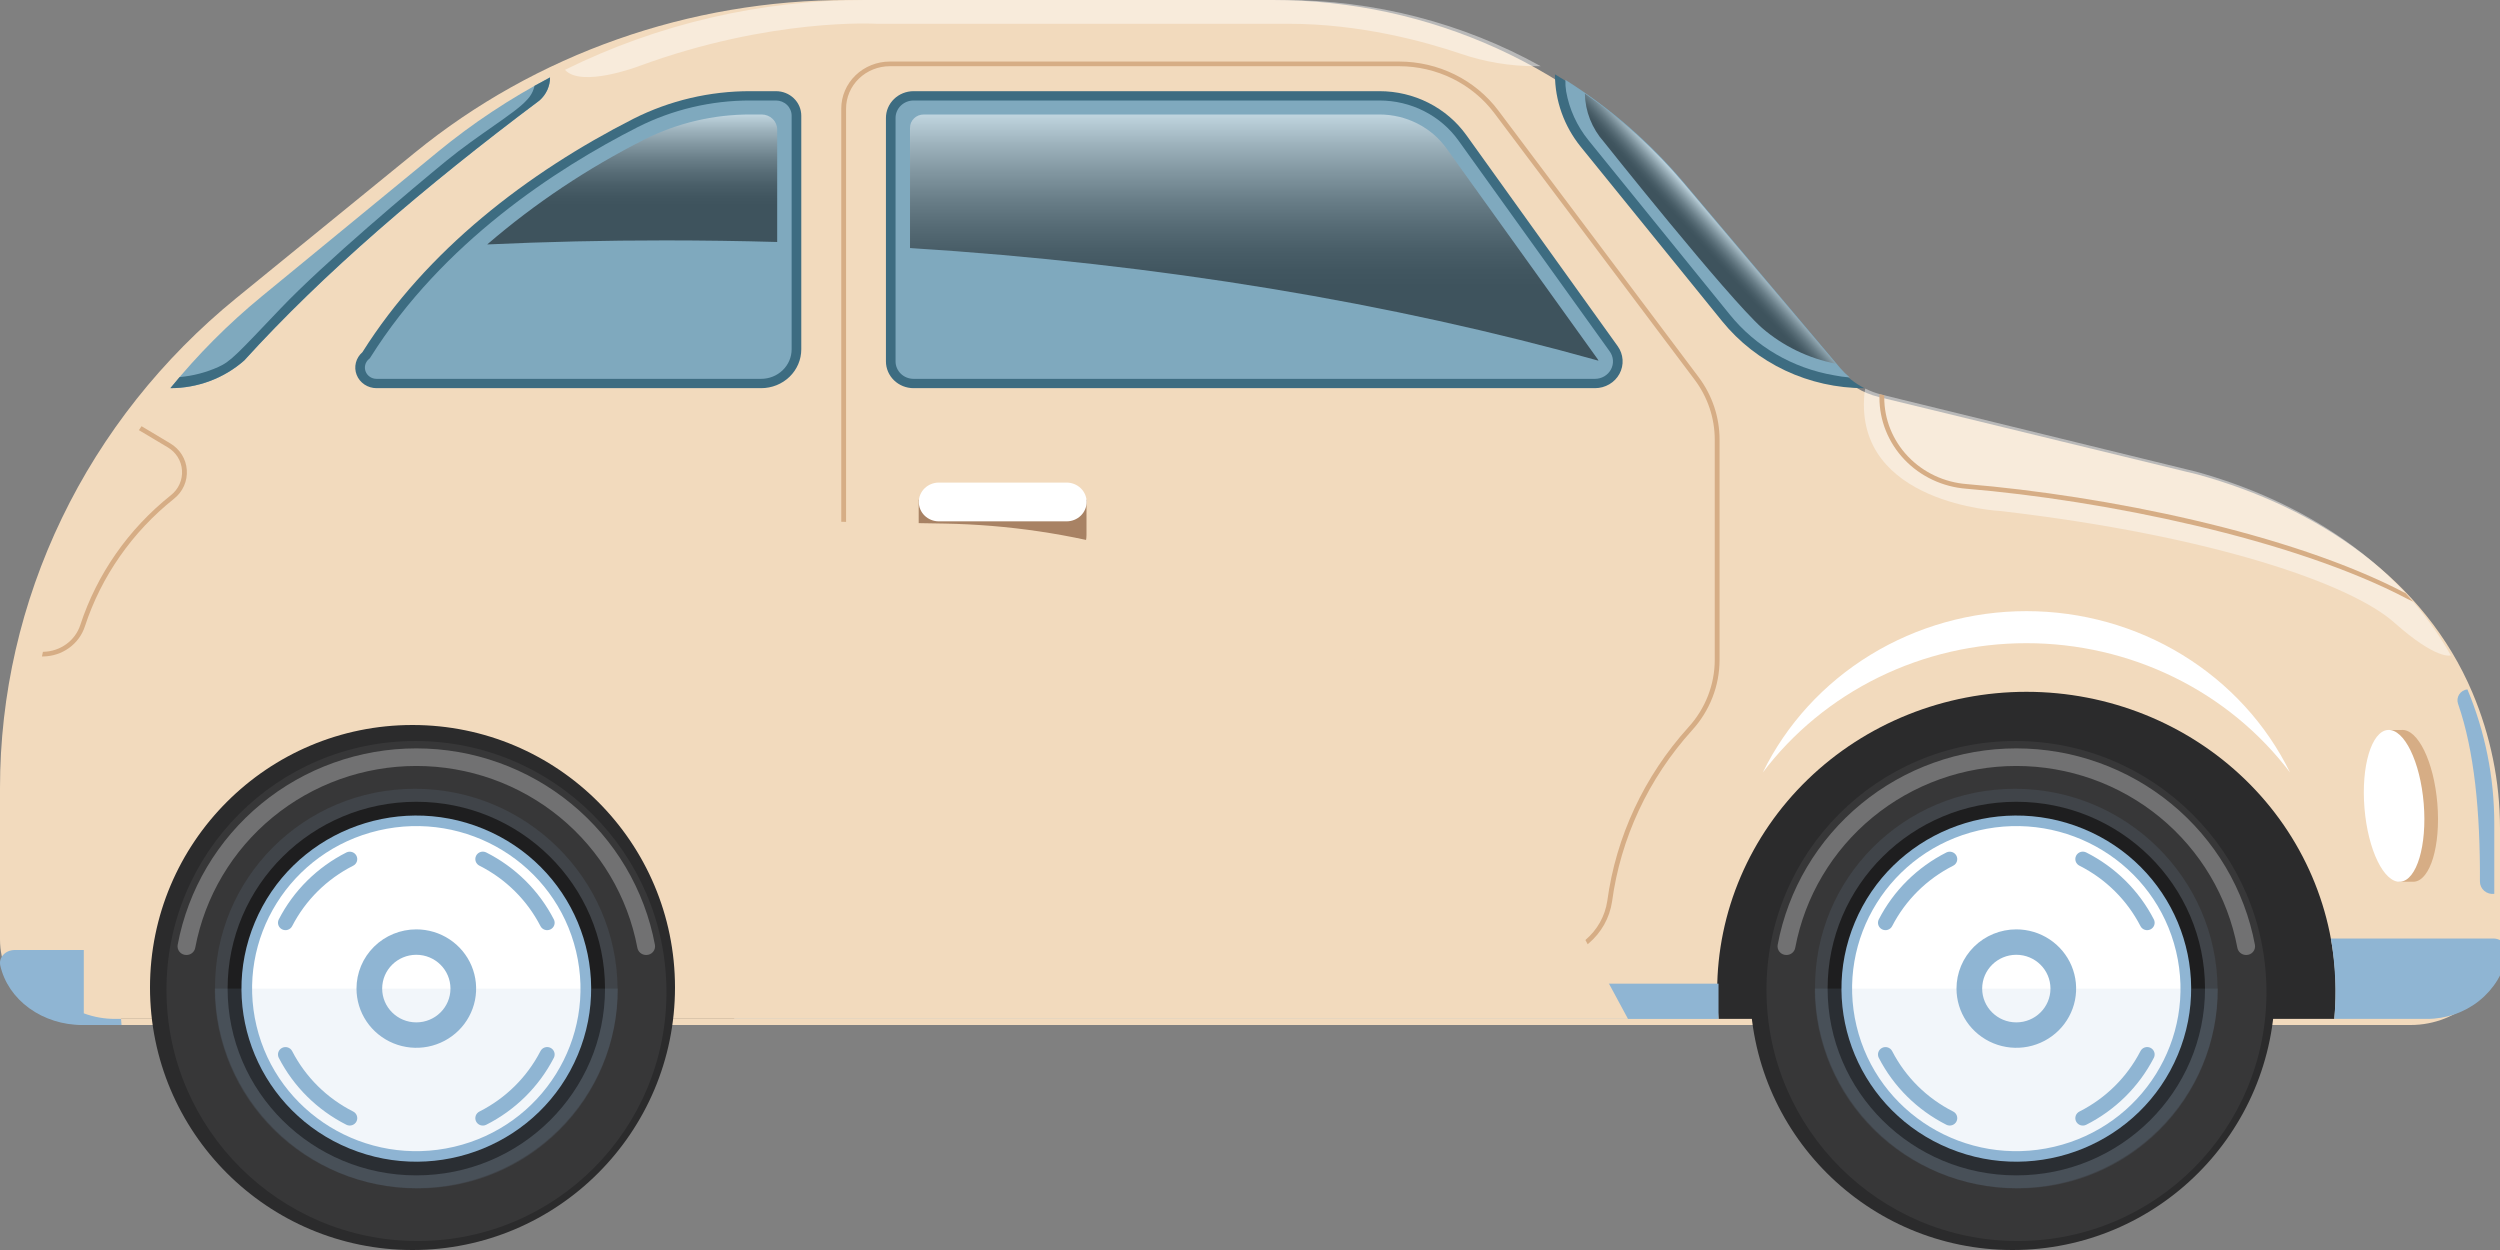 <svg width="1000" height="500" viewBox="0 0 1000 500" fill="none" xmlns="http://www.w3.org/2000/svg">
<rect x="0" y="0" width="1000" height="500" fill="#808080" stroke="none"/>
<g clip-path="url(#clip0_1276_5142)">
<path d="M8.07502e-09 375.699V315.195C0 277.91 8.451 241.072 24.767 207.238C41.082 173.404 64.871 143.385 94.482 119.266L166.016 60.998C214.363 21.617 275.702 -5.57174e-05 339.1 1.07786e-10H509.144C540.188 -2.3197e-05 570.843 6.63 598.89 19.411C626.936 32.191 651.67 50.802 671.302 73.894L734.728 148.501C739.057 153.593 744.977 157.213 751.612 158.826L879.108 189.809C927.468 203.139 969.915 232.044 988.938 276.982C996.244 294.239 1000 312.691 1000 331.32V375.7C1000 384.797 996.237 393.521 989.538 399.954C982.84 406.386 973.754 410 964.281 410H35.72C31.029 410 26.384 409.113 22.05 407.389C17.716 405.665 13.779 403.139 10.462 399.954C7.145 396.768 4.514 392.987 2.719 388.825C0.924 384.664 -9.97326e-05 380.204 8.07502e-09 375.699Z" fill="#F2DABD"/>
<path d="M686.865 396.455C686.865 364.7 699.898 334.246 723.097 311.792C746.296 289.338 777.76 276.724 810.568 276.724C843.376 276.724 874.84 289.338 898.039 311.792C921.237 334.246 934.271 364.7 934.271 396.455C934.271 400.2 934.069 403.899 933.721 407.556H687.415C687.067 403.899 686.865 400.2 686.865 396.455Z" fill="#2B2B2C"/>
<path d="M170.636 276.724C186.881 276.724 202.967 279.821 217.975 285.838C232.983 291.855 246.62 300.674 258.107 311.792C269.594 322.91 278.706 336.109 284.922 350.636C291.139 365.162 294.339 380.732 294.339 396.455C294.339 400.2 294.137 403.899 293.79 407.556H47.483C47.135 403.899 46.934 400.2 46.934 396.455C46.934 364.701 59.967 334.246 83.165 311.792C106.364 289.338 137.828 276.724 170.636 276.724Z" fill="#2B2B2C"/>
<path d="M810.564 257.277C790.021 257.264 769.765 261.942 751.441 270.93C733.117 279.919 717.242 292.965 705.107 309.009C714.574 289.693 729.508 273.374 748.175 261.947C766.842 250.52 788.477 244.454 810.564 244.454C832.651 244.454 854.286 250.52 872.953 261.947C891.62 273.374 906.554 289.693 916.02 309.009C903.885 292.965 888.011 279.919 869.687 270.93C851.363 261.942 831.107 257.264 810.564 257.277Z" fill="white"/>
<path d="M176.101 257.279C155.558 257.265 135.302 261.943 116.978 270.932C98.654 279.921 82.779 292.967 70.644 309.01C80.111 289.695 95.045 273.376 113.712 261.949C132.38 250.521 154.014 244.456 176.101 244.456C198.188 244.456 219.822 250.521 238.489 261.949C257.157 273.376 272.091 289.695 281.557 309.01C269.422 292.967 253.548 279.921 235.224 270.932C216.9 261.943 196.644 257.265 176.101 257.279Z" fill="white"/>
<path d="M621.982 29.731C641.573 41.42 659.005 56.199 673.558 73.456L736.107 147.618C738.761 150.766 742.041 153.368 745.751 155.27C734.79 155.27 723.971 152.858 714.114 148.217C704.258 143.577 695.62 136.828 688.853 128.481L632.351 58.781C625.633 50.494 621.982 40.265 621.982 29.731Z" fill="#3D6C81"/>
<path d="M635.372 56.083C630.774 50.392 627.711 43.682 626.459 36.56C626.207 35.038 626.11 33.497 626.169 31.957C644.063 43.203 660.046 57.069 673.547 73.059L736.096 147.222C737.257 148.583 738.537 149.843 739.923 150.988C737.786 150.825 735.661 150.53 733.563 150.106C717.042 147.255 702.195 138.592 691.875 125.784L635.372 56.083Z" fill="#7FA9BE"/>
<path d="M647.077 138.465L586.541 54.058C582.648 48.63 577.455 44.195 571.406 41.132C565.357 38.069 558.632 36.47 551.805 36.47H365.428C362.497 36.47 359.685 37.597 357.612 39.603C355.539 41.61 354.375 44.331 354.375 47.168V144.566C354.375 147.404 355.539 150.125 357.612 152.131C359.685 154.138 362.497 155.265 365.428 155.265H637.996C640.015 155.265 641.994 154.73 643.721 153.718C645.448 152.706 646.855 151.257 647.791 149.526C648.726 147.795 649.155 145.849 649.029 143.899C648.903 141.949 648.227 140.07 647.077 138.465Z" fill="#3D6C81"/>
<path d="M637.992 151.537C639.306 151.537 640.596 151.188 641.721 150.529C642.846 149.87 643.762 148.925 644.372 147.798C644.981 146.67 645.26 145.402 645.178 144.132C645.096 142.862 644.656 141.638 643.906 140.593L583.37 56.187C579.831 51.254 575.112 47.224 569.615 44.44C564.117 41.657 558.005 40.202 551.801 40.201H365.423C363.515 40.204 361.685 40.938 360.335 42.245C358.985 43.551 358.225 45.322 358.223 47.17V144.567C358.225 146.415 358.984 148.186 360.334 149.493C361.684 150.8 363.514 151.535 365.423 151.537H637.992Z" fill="#7FA9BE"/>
<path d="M320.512 139.743V46.261C320.512 43.664 319.446 41.174 317.549 39.338C315.652 37.502 313.079 36.47 310.396 36.47H300.213C283.9 36.424 267.819 40.215 253.355 47.517C211.043 69.038 170.55 100.204 144.96 140.884C143.672 141.994 142.763 143.456 142.353 145.077C141.943 146.698 142.052 148.402 142.666 149.961C143.279 151.521 144.368 152.864 145.788 153.811C147.207 154.758 148.891 155.265 150.615 155.265H304.475C308.728 155.265 312.807 153.63 315.815 150.719C318.822 147.808 320.512 143.86 320.512 139.743Z" fill="#3D6C81"/>
<path d="M304.469 151.536C307.7 151.532 310.796 150.289 313.081 148.078C315.365 145.867 316.65 142.87 316.653 139.743V46.261C316.651 44.654 315.991 43.113 314.817 41.977C313.643 40.841 312.051 40.202 310.391 40.2H300.209C284.521 40.167 269.059 43.81 255.142 50.818C222.259 67.545 177.02 97.083 148.246 142.824L147.946 143.3L147.516 143.67C146.811 144.277 146.314 145.077 146.09 145.964C145.866 146.851 145.926 147.782 146.262 148.635C146.597 149.488 147.193 150.223 147.969 150.741C148.746 151.259 149.666 151.536 150.61 151.536L304.469 151.536Z" fill="#7FA9BE"/>
<path d="M104.701 118.551L175.247 60.629C189.077 49.279 204.079 39.34 220.016 30.968C220.016 32.7 219.641 34.414 218.918 35.999C218.194 37.583 217.136 39.004 215.812 40.17C169.625 74.793 129.195 109.464 97.671 144.208C89.594 151.322 79.065 155.264 68.144 155.264C79.034 141.876 91.28 129.578 104.701 118.551Z" fill="#7FA9BE"/>
<path d="M336.506 365.375V43.422C336.512 38.437 338.561 33.658 342.202 30.133C345.844 26.608 350.782 24.626 355.932 24.62H559.702C567.414 24.632 575.014 26.403 581.887 29.791C588.759 33.178 594.71 38.086 599.256 44.115L679.356 150.712C684.878 158.03 687.846 166.861 687.827 175.923V263.848C687.85 274.278 683.919 284.354 676.78 292.166C659.37 311.432 648.249 335.26 644.823 360.64C643.862 367.145 640.52 373.099 635.405 377.419C630.29 381.739 623.742 384.137 616.954 384.178H355.932C350.782 384.172 345.844 382.189 342.202 378.664C338.561 375.139 336.512 370.36 336.506 365.375ZM597.698 45.212C593.331 39.419 587.615 34.705 581.013 31.451C574.411 28.198 567.11 26.496 559.702 26.485H355.932C351.292 26.49 346.844 28.276 343.563 31.451C340.283 34.627 338.437 38.932 338.432 43.422V365.375C338.437 369.866 340.283 374.171 343.563 377.346C346.844 380.522 351.292 382.308 355.932 382.313H616.953C623.278 382.274 629.377 380.039 634.142 376.013C638.906 371.988 642.02 366.44 642.914 360.38C646.393 334.636 657.676 310.468 675.337 290.928C682.163 283.457 685.921 273.821 685.899 263.848V175.923C685.917 167.255 683.079 158.808 677.797 151.808L597.697 45.212L597.698 45.212Z" fill="#D6AD85"/>
<path d="M423.519 224.838H378.553C375.615 224.838 372.797 223.708 370.72 221.697C368.642 219.686 367.475 216.959 367.475 214.115V199.9H434.597V214.115C434.597 216.959 433.43 219.686 431.353 221.697C429.275 223.708 426.457 224.838 423.519 224.838Z" fill="#A88264"/>
<path d="M375.49 208.539H426.644C428.769 208.539 430.807 207.722 432.309 206.268C433.811 204.814 434.655 202.842 434.655 200.786C434.655 198.729 433.811 196.757 432.309 195.303C430.807 193.849 428.769 193.032 426.644 193.032H375.49C373.372 193.042 371.345 193.863 369.851 195.316C368.357 196.769 367.518 198.736 367.518 200.786C367.518 202.835 368.357 204.802 369.851 206.255C371.345 207.708 373.372 208.529 375.49 208.539Z" fill="white"/>
<path d="M16.78 262.589C16.849 262.589 17.14 262.589 17.21 262.588C20.962 262.548 24.603 261.359 27.613 259.192C30.623 257.026 32.848 253.993 33.967 250.527C40.502 230.568 52.86 212.863 69.552 199.545C71.311 198.162 72.7 196.387 73.599 194.373C74.499 192.358 74.882 190.164 74.717 187.975C74.577 185.814 73.899 183.717 72.742 181.863C71.585 180.01 69.983 178.454 68.072 177.328L56.617 170.486L55.554 172.06L67.06 178.914C68.709 179.886 70.092 181.228 71.09 182.828C72.089 184.427 72.674 186.237 72.796 188.102C72.938 189.994 72.605 191.892 71.827 193.634C71.049 195.375 69.849 196.91 68.327 198.106C51.348 211.652 38.778 229.66 32.131 249.962C31.14 253.032 29.176 255.723 26.518 257.654C23.86 259.584 20.642 260.657 17.319 260.721C17.213 260.723 17.277 260.723 17.171 260.723L16.78 262.589Z" fill="#D6AD85"/>
<path d="M953.905 298.886L955.136 291.987H960.597C967.14 291.482 973.564 304.664 974.944 321.429C976.323 338.194 972.137 352.194 965.594 352.698H959.455L958.558 348.03C954.951 342.82 952.11 333.746 951.247 323.256C950.441 313.462 951.552 304.654 953.905 298.886Z" fill="#D6AD85"/>
<path d="M945.79 323.254C947.17 340.019 953.594 353.2 960.137 352.696C966.68 352.192 970.867 338.192 969.487 321.427C968.107 304.662 961.684 291.479 955.14 291.984C948.597 292.489 944.41 306.489 945.79 323.254Z" fill="white"/>
<path d="M991.97 352.638C992.118 324.607 989.705 300.192 983.222 281.522C983.004 280.904 982.931 280.246 983.008 279.597C983.086 278.948 983.313 278.324 983.67 277.77C984.028 277.216 984.509 276.746 985.078 276.394C985.647 276.043 986.289 275.818 986.959 275.737C994.059 292.778 997.709 310.979 997.713 329.353V357.542C996.994 357.63 996.263 357.569 995.57 357.363C994.878 357.157 994.238 356.811 993.695 356.347C993.152 355.883 992.717 355.312 992.42 354.672C992.122 354.033 991.969 353.339 991.97 352.638Z" fill="#8FB5D3"/>
<path d="M932.363 375.4H997.298C998.147 375.4 998.985 375.583 999.753 375.934C1000.52 376.285 1001.2 376.796 1001.74 377.431C1002.28 378.066 1002.66 378.808 1002.87 379.605C1003.08 380.402 1003.1 381.234 1002.93 382.04C1001.46 389.231 997.462 395.706 991.611 400.36C985.759 405.014 978.42 407.558 970.846 407.558H933.722C934.634 396.825 934.178 386.025 932.363 375.4Z" fill="#8FB5D3"/>
<path d="M50 380H5.873C5.005 380 4.148 380.17 3.364 380.497C2.579 380.825 1.886 381.302 1.335 381.894C0.784 382.487 0.389 383.179 0.177 383.923C-0.035 384.666 -0.057 385.442 0.112 386.194C1.613 392.903 5.704 398.944 11.686 403.285C17.667 407.627 25.169 410 32.911 410H48.611C47.679 399.988 48.145 389.912 50 380Z" fill="#8FB5D3"/>
<path opacity="0.45" d="M800.032 204.395C800.032 204.395 741.727 201.594 745.756 157.623C745.827 156.885 745.939 156.151 746.092 155.425C748.212 156.486 750.451 157.31 752.764 157.881L878.5 188.68C921.318 200.576 959.424 224.962 980.344 262.147C980.302 262.163 974.826 264.248 957.642 248.976C940.392 233.646 885.231 214.26 800.032 204.395Z" fill="white"/>
<path d="M962.972 239.571L965.241 240.672L962.284 237.319C916.303 213.116 841.78 198.247 786.727 193.638C777.717 192.95 769.309 188.993 763.185 182.559C757.061 176.126 753.674 167.691 753.702 158.944V158.11L751.775 157.628V158.945C751.745 168.16 755.312 177.045 761.762 183.823C768.213 190.601 777.07 194.77 786.562 195.496C841.415 200.087 917.236 215.496 962.972 239.571Z" fill="#D6AD85"/>
<path opacity="0.45" d="M614.147 26.481C604.004 26.465 593.938 24.79 584.372 21.525C569.617 16.517 543.9 9.514 515.479 9.514H350.542C350.542 9.514 308.489 6.974 255.512 26.481C255.512 26.481 232.507 35.233 225.986 27.931C263.128 9.576 304.235 0.004 345.938 0H513.634C549.662 0.002 585.063 9.131 616.315 26.482L614.147 26.481Z" fill="white"/>
<path style="mix-blend-mode:screen" opacity="0.51" d="M673.532 73.39L734.343 145.492C723.368 143.342 713.18 138.408 704.822 131.197C690.771 118.609 641.557 56.76 641.557 56.76C636.78 51.368 634.09 44.537 633.945 37.435C648.72 47.68 662.031 59.769 673.532 73.39Z" fill="url(#paint0_linear_1276_5142)"/>
<path style="mix-blend-mode:screen" opacity="0.51" d="M364.001 99.216V51.103C364.002 49.697 364.578 48.349 365.605 47.355C366.632 46.36 368.025 45.802 369.478 45.802H551.799C557.071 45.802 562.263 47.037 566.934 49.402C571.605 51.767 575.614 55.192 578.62 59.383L639.157 143.789C639.268 143.936 639.349 144.102 639.394 144.279C556.846 121.159 463.629 105.477 364.001 99.216Z" fill="url(#paint1_linear_1276_5142)"/>
<path style="mix-blend-mode:screen" opacity="0.51" d="M266.143 96.16C242.097 96.16 218.344 96.699 194.883 97.776C213.997 81.319 235.141 67.212 257.832 55.777C270.919 49.19 285.458 45.767 300.209 45.801H304.669C306.314 45.801 307.892 46.434 309.056 47.56C310.22 48.686 310.873 50.214 310.873 51.806V96.796C296.078 96.377 281.168 96.165 266.143 96.16Z" fill="url(#paint2_linear_1276_5142)"/>
<path d="M294.3 393.457H687.409V407.561H293.789L294.3 393.457Z" fill="#8FB5D3"/>
<path d="M87.33 146.792C92.315 144.568 94.923 141.586 112.268 123.36C129.614 105.135 165.562 74.947 178.473 64.371C191.383 53.797 205.999 45.278 210.549 40.198C212.195 38.588 213.327 36.554 213.81 34.339C215.865 33.189 217.934 32.066 220.016 30.968C220.016 32.701 219.642 34.414 218.918 35.999C218.194 37.583 217.136 39.004 215.812 40.17C169.625 74.793 129.195 109.464 97.672 144.208C89.594 151.322 79.065 155.264 68.144 155.264C69.358 153.773 70.592 152.296 71.845 150.832C77.208 150.353 82.445 148.987 87.33 146.792Z" fill="#3D6C81"/>
<g style="mix-blend-mode:multiply">
<path d="M623.613 356.473L651.198 407.56H45.941C41.694 407.553 37.484 406.8 33.516 405.337V319.571C33.516 304.418 36.635 289.416 42.691 275.443C48.748 261.469 57.62 248.803 68.79 238.185C79.96 227.567 93.204 219.209 107.748 213.6C122.292 207.991 137.845 205.243 153.498 205.517L377.837 209.434C428.671 210.322 478.32 224.444 521.567 250.317C564.815 276.191 600.064 312.86 623.613 356.473Z" fill="#F2DABD"/>
</g>
<path d="M165 500C222.99 500 270 452.99 270 395C270 337.01 222.99 290 165 290C107.01 290 60 337.01 60 395C60 452.99 107.01 500 165 500Z" fill="#2B2B2C"/>
<path d="M167.041 496.404C222.27 496.404 266.838 451.633 266.587 396.405C266.336 341.177 221.361 296.406 166.133 296.406C110.904 296.406 66.336 341.177 66.587 396.405C66.838 451.633 111.813 496.404 167.041 496.404Z" fill="#373738"/>
<path opacity="0.29" d="M74.666 381.991C75.49 381.979 76.285 381.683 76.912 381.152C77.539 380.621 77.959 379.89 78.099 379.085C81.952 358.659 92.901 340.209 109.049 326.933C125.197 313.656 145.528 306.388 166.52 306.388C187.512 306.388 207.842 313.656 223.991 326.933C240.139 340.209 251.088 358.659 254.941 379.085C255.081 379.89 255.5 380.621 256.127 381.151C256.754 381.682 257.549 381.979 258.374 381.991H258.544C259.055 381.99 259.559 381.878 260.021 381.663C260.484 381.448 260.893 381.135 261.22 380.746C261.547 380.358 261.784 379.902 261.913 379.413C262.043 378.924 262.062 378.412 261.97 377.915C257.832 355.848 246.021 335.91 228.587 321.561C211.153 307.211 189.195 299.355 166.522 299.355C143.848 299.355 121.89 307.211 104.455 321.561C87.021 335.91 75.211 355.848 71.073 377.915C70.981 378.412 71 378.924 71.129 379.413C71.258 379.903 71.494 380.358 71.821 380.747C72.148 381.136 72.557 381.449 73.02 381.664C73.483 381.879 73.987 381.991 74.498 381.991H74.666Z" fill="white"/>
<path opacity="0.11" d="M167.097 475.38C211.563 475.38 247.352 439.593 247.035 395.447C246.718 351.301 210.415 315.513 165.949 315.513C121.484 315.513 85.694 351.301 86.011 395.447C86.329 439.593 122.632 475.38 167.097 475.38Z" fill="#8FB5D3"/>
<path d="M166.525 470.148C208.212 470.148 242.005 436.696 242.005 395.431C242.005 354.165 208.212 320.713 166.525 320.713C124.839 320.713 91.045 354.165 91.045 395.431C91.045 436.696 124.839 470.148 166.525 470.148Z" fill="#1E1E1F"/>
<path d="M231.126 421.939C245.904 386.621 228.962 346.132 193.284 331.503C157.606 316.874 116.703 333.645 101.924 368.963C87.146 404.28 104.089 444.769 139.767 459.398C175.445 474.027 216.348 457.256 231.126 421.939Z" fill="#8FB5D3"/>
<path d="M181.607 458.717C216.905 450.468 238.764 415.457 230.431 380.516C222.098 345.574 186.729 323.936 151.432 332.184C116.134 340.433 94.275 375.445 102.607 410.386C110.94 445.327 146.309 466.965 181.607 458.717Z" fill="white"/>
<path d="M142.598 395.435C142.598 400.12 144.001 404.699 146.63 408.595C149.259 412.49 152.996 415.526 157.369 417.319C161.741 419.111 166.552 419.58 171.194 418.667C175.836 417.753 180.1 415.497 183.446 412.184C186.793 408.871 189.072 404.651 189.995 400.056C190.919 395.461 190.445 390.699 188.634 386.371C186.823 382.042 183.756 378.343 179.821 375.74C175.886 373.137 171.259 371.748 166.526 371.748C160.18 371.748 154.093 374.244 149.606 378.686C145.118 383.128 142.598 389.153 142.598 395.435Z" fill="#8FB5D3"/>
<path d="M166.528 408.952C174.071 408.952 180.186 402.899 180.186 395.433C180.186 387.967 174.071 381.914 166.528 381.914C158.986 381.914 152.871 387.967 152.871 395.433C152.871 402.899 158.986 408.952 166.528 408.952Z" fill="white"/>
<path opacity="0.11" d="M166.52 475.256C155.932 475.256 145.446 473.192 135.664 469.181C125.881 465.17 116.992 459.29 109.505 451.879C102.017 444.467 96.079 435.668 92.026 425.984C87.975 416.3 85.888 405.921 85.889 395.439H247.15C247.15 405.921 245.065 416.3 241.013 425.984C236.961 435.668 231.022 444.466 223.535 451.878C216.048 459.29 207.159 465.169 197.376 469.18C187.593 473.191 177.109 475.256 166.52 475.256Z" fill="#8FB5D3"/>
<path d="M141.235 346.305C130.757 351.606 122.235 360.042 116.88 370.414C116.705 370.763 116.462 371.075 116.166 371.332C115.869 371.588 115.524 371.785 115.151 371.91C114.778 372.034 114.384 372.085 113.991 372.059C113.597 372.032 113.213 371.93 112.86 371.757C112.507 371.584 112.192 371.344 111.932 371.05C111.673 370.756 111.475 370.415 111.349 370.045C111.223 369.676 111.172 369.285 111.198 368.896C111.225 368.507 111.329 368.127 111.504 367.778C117.443 356.242 126.919 346.862 138.572 340.982C139.285 340.633 140.109 340.578 140.863 340.83C141.236 340.955 141.581 341.151 141.877 341.407C142.174 341.664 142.417 341.976 142.592 342.325C142.766 342.675 142.87 343.055 142.897 343.444C142.923 343.833 142.872 344.224 142.746 344.593C142.62 344.963 142.422 345.304 142.163 345.598C141.903 345.891 141.588 346.132 141.235 346.305Z" fill="#8FB5D3"/>
<path d="M216.165 370.402C210.81 360.03 202.288 351.593 191.81 346.293C191.455 346.121 191.137 345.881 190.876 345.588C190.615 345.294 190.415 344.952 190.287 344.582C190.16 344.211 190.107 343.819 190.133 343.429C190.159 343.038 190.263 342.657 190.439 342.306C190.614 341.955 190.858 341.642 191.156 341.385C191.454 341.128 191.8 340.932 192.175 340.808C192.55 340.684 192.947 340.634 193.341 340.662C193.735 340.69 194.12 340.795 194.473 340.97C206.126 346.85 215.602 356.23 221.541 367.766C221.719 368.115 221.825 368.496 221.853 368.887C221.881 369.277 221.831 369.669 221.706 370.04C221.581 370.411 221.382 370.754 221.123 371.049C220.863 371.344 220.547 371.586 220.193 371.759C219.839 371.933 219.453 372.036 219.058 372.061C218.664 372.087 218.268 372.036 217.893 371.909C217.519 371.783 217.174 371.585 216.877 371.326C216.581 371.068 216.339 370.753 216.165 370.402Z" fill="#8FB5D3"/>
<path d="M116.88 420.48C122.235 430.852 130.757 439.288 141.235 444.589C141.588 444.762 141.903 445.002 142.163 445.296C142.422 445.589 142.62 445.931 142.746 446.3C142.872 446.67 142.923 447.06 142.897 447.449C142.87 447.838 142.766 448.219 142.592 448.568C142.417 448.917 142.174 449.229 141.877 449.486C141.581 449.743 141.236 449.939 140.863 450.064C140.109 450.316 139.285 450.261 138.572 449.911C126.919 444.031 117.443 434.652 111.504 423.116C111.329 422.766 111.225 422.386 111.198 421.997C111.172 421.608 111.223 421.218 111.349 420.848C111.475 420.479 111.673 420.137 111.932 419.844C112.192 419.55 112.507 419.31 112.86 419.137C113.213 418.964 113.597 418.861 113.991 418.835C114.384 418.809 114.778 418.859 115.151 418.984C115.524 419.109 115.869 419.305 116.166 419.562C116.462 419.818 116.705 420.13 116.88 420.48Z" fill="#8FB5D3"/>
<path d="M191.81 444.594C202.288 439.293 210.81 430.856 216.165 420.484C216.339 420.133 216.581 419.819 216.877 419.56C217.174 419.301 217.519 419.103 217.893 418.977C218.268 418.851 218.664 418.799 219.058 418.825C219.453 418.851 219.839 418.953 220.193 419.127C220.547 419.301 220.863 419.542 221.123 419.837C221.382 420.132 221.581 420.475 221.706 420.846C221.831 421.217 221.881 421.609 221.853 422C221.825 422.39 221.719 422.771 221.541 423.121C215.602 434.657 206.126 444.036 194.473 449.916C194.12 450.092 193.735 450.197 193.341 450.224C192.947 450.252 192.55 450.203 192.175 450.079C191.8 449.954 191.454 449.758 191.156 449.501C190.858 449.244 190.614 448.931 190.439 448.58C190.263 448.23 190.159 447.848 190.133 447.458C190.107 447.067 190.16 446.675 190.287 446.305C190.415 445.934 190.615 445.592 190.876 445.299C191.137 445.005 191.455 444.766 191.81 444.594Z" fill="#8FB5D3"/>
<path d="M805 500C862.99 500 910 452.99 910 395C910 337.01 862.99 290 805 290C747.01 290 700 337.01 700 395C700 452.99 747.01 500 805 500Z" fill="#2B2B2C"/>
<path d="M807.041 496.404C862.27 496.404 906.838 451.633 906.587 396.405C906.336 341.177 861.361 296.406 806.133 296.406C750.904 296.406 706.336 341.177 706.587 396.405C706.838 451.633 751.813 496.404 807.041 496.404Z" fill="#373738"/>
<path opacity="0.29" d="M714.666 381.991C715.491 381.979 716.285 381.683 716.912 381.152C717.539 380.621 717.959 379.89 718.099 379.085C721.952 358.659 732.901 340.209 749.049 326.933C765.197 313.656 785.528 306.388 806.52 306.388C827.512 306.388 847.842 313.656 863.991 326.933C880.139 340.209 891.088 358.659 894.941 379.085C895.081 379.89 895.5 380.621 896.127 381.151C896.754 381.682 897.549 381.979 898.374 381.991H898.544C899.055 381.99 899.559 381.878 900.021 381.663C900.484 381.448 900.893 381.135 901.22 380.746C901.547 380.358 901.784 379.902 901.913 379.413C902.043 378.924 902.062 378.412 901.97 377.915C897.832 355.848 886.021 335.91 868.587 321.561C851.153 307.211 829.195 299.355 806.522 299.355C783.848 299.355 761.89 307.211 744.455 321.561C727.021 335.91 715.211 355.848 711.073 377.915C710.981 378.412 711 378.924 711.129 379.413C711.258 379.903 711.494 380.358 711.821 380.747C712.148 381.136 712.557 381.449 713.02 381.664C713.483 381.879 713.987 381.991 714.498 381.991H714.666Z" fill="white"/>
<path opacity="0.11" d="M807.097 475.38C851.563 475.38 887.352 439.593 887.035 395.447C886.718 351.301 850.415 315.513 805.949 315.513C761.484 315.513 725.694 351.301 726.011 395.447C726.328 439.593 762.632 475.38 807.097 475.38Z" fill="#8FB5D3"/>
<path d="M806.525 470.148C848.212 470.148 882.005 436.696 882.005 395.431C882.005 354.165 848.212 320.713 806.525 320.713C764.839 320.713 731.045 354.165 731.045 395.431C731.045 436.696 764.839 470.148 806.525 470.148Z" fill="#1E1E1F"/>
<path d="M871.126 421.939C885.904 386.621 868.962 346.132 833.284 331.503C797.606 316.874 756.703 333.645 741.924 368.963C727.146 404.28 744.089 444.769 779.767 459.398C815.445 474.027 856.348 457.256 871.126 421.939Z" fill="#8FB5D3"/>
<path d="M821.607 458.717C856.905 450.468 878.764 415.457 870.431 380.516C862.098 345.574 826.729 323.936 791.432 332.184C756.134 340.433 734.275 375.445 742.607 410.386C750.94 445.327 786.309 466.965 821.607 458.717Z" fill="white"/>
<path d="M782.598 395.435C782.598 400.12 784.001 404.699 786.63 408.595C789.259 412.49 792.996 415.526 797.369 417.319C801.741 419.111 806.552 419.58 811.194 418.667C815.836 417.753 820.1 415.497 823.446 412.184C826.793 408.871 829.072 404.651 829.995 400.056C830.919 395.461 830.445 390.699 828.634 386.371C826.823 382.042 823.756 378.343 819.821 375.74C815.886 373.137 811.259 371.748 806.526 371.748C800.18 371.748 794.093 374.244 789.606 378.686C785.118 383.128 782.598 389.153 782.598 395.435Z" fill="#8FB5D3"/>
<path d="M806.528 408.952C814.071 408.952 820.186 402.899 820.186 395.433C820.186 387.967 814.071 381.914 806.528 381.914C798.986 381.914 792.871 387.967 792.871 395.433C792.871 402.899 798.986 408.952 806.528 408.952Z" fill="white"/>
<path opacity="0.11" d="M806.52 475.256C795.932 475.256 785.446 473.192 775.664 469.181C765.881 465.17 756.992 459.29 749.505 451.879C742.017 444.467 736.079 435.668 732.027 425.984C727.974 416.3 725.889 405.921 725.889 395.439H887.15C887.15 405.921 885.065 416.3 881.013 425.984C876.961 435.668 871.022 444.466 863.535 451.878C856.048 459.29 847.159 465.169 837.376 469.18C827.593 473.191 817.109 475.256 806.52 475.256Z" fill="#8FB5D3"/>
<path d="M781.235 346.305C770.757 351.606 762.235 360.042 756.88 370.414C756.705 370.763 756.462 371.075 756.166 371.332C755.869 371.588 755.524 371.785 755.151 371.91C754.778 372.034 754.384 372.085 753.991 372.059C753.597 372.032 753.213 371.93 752.86 371.757C752.507 371.584 752.192 371.344 751.932 371.05C751.673 370.756 751.475 370.415 751.349 370.045C751.223 369.676 751.172 369.285 751.198 368.896C751.225 368.507 751.329 368.127 751.504 367.778C757.443 356.242 766.919 346.862 778.572 340.982C779.285 340.633 780.109 340.578 780.863 340.83C781.236 340.955 781.581 341.151 781.877 341.407C782.174 341.664 782.417 341.976 782.592 342.325C782.766 342.675 782.87 343.055 782.897 343.444C782.923 343.833 782.872 344.224 782.746 344.593C782.62 344.963 782.422 345.304 782.163 345.598C781.903 345.891 781.588 346.132 781.235 346.305Z" fill="#8FB5D3"/>
<path d="M856.165 370.402C850.81 360.03 842.288 351.593 831.81 346.293C831.455 346.121 831.137 345.881 830.876 345.588C830.615 345.294 830.415 344.952 830.287 344.582C830.16 344.211 830.107 343.819 830.133 343.429C830.159 343.038 830.263 342.657 830.439 342.306C830.614 341.955 830.858 341.642 831.156 341.385C831.454 341.128 831.8 340.932 832.175 340.808C832.55 340.684 832.947 340.634 833.341 340.662C833.735 340.69 834.12 340.795 834.473 340.97C846.126 346.85 855.602 356.23 861.541 367.766C861.719 368.115 861.825 368.496 861.853 368.887C861.881 369.277 861.831 369.669 861.706 370.04C861.581 370.411 861.382 370.754 861.123 371.049C860.863 371.344 860.547 371.586 860.193 371.759C859.839 371.933 859.453 372.036 859.058 372.061C858.664 372.087 858.268 372.036 857.893 371.909C857.519 371.783 857.174 371.585 856.877 371.326C856.581 371.068 856.339 370.753 856.165 370.402Z" fill="#8FB5D3"/>
<path d="M756.88 420.48C762.235 430.852 770.757 439.288 781.235 444.589C781.588 444.762 781.903 445.002 782.163 445.296C782.422 445.589 782.62 445.931 782.746 446.3C782.872 446.67 782.923 447.06 782.897 447.449C782.87 447.838 782.766 448.219 782.592 448.568C782.417 448.917 782.174 449.229 781.877 449.486C781.581 449.743 781.236 449.939 780.863 450.064C780.109 450.316 779.285 450.261 778.572 449.911C766.919 444.031 757.443 434.652 751.504 423.116C751.329 422.766 751.225 422.386 751.198 421.997C751.172 421.608 751.223 421.218 751.349 420.848C751.475 420.479 751.673 420.137 751.932 419.844C752.192 419.55 752.507 419.31 752.86 419.137C753.213 418.964 753.597 418.861 753.991 418.835C754.384 418.809 754.778 418.859 755.151 418.984C755.524 419.109 755.869 419.305 756.166 419.562C756.462 419.818 756.705 420.13 756.88 420.48Z" fill="#8FB5D3"/>
<path d="M831.81 444.594C842.288 439.293 850.81 430.856 856.165 420.484C856.339 420.133 856.581 419.819 856.877 419.56C857.174 419.301 857.519 419.103 857.893 418.977C858.268 418.851 858.664 418.799 859.058 418.825C859.453 418.851 859.839 418.953 860.193 419.127C860.547 419.301 860.863 419.542 861.123 419.837C861.382 420.132 861.581 420.475 861.706 420.846C861.831 421.217 861.881 421.609 861.853 422C861.825 422.39 861.719 422.771 861.541 423.121C855.602 434.657 846.126 444.036 834.473 449.916C834.12 450.092 833.735 450.197 833.341 450.224C832.947 450.252 832.55 450.203 832.175 450.079C831.8 449.954 831.454 449.758 831.156 449.501C830.858 449.244 830.614 448.931 830.439 448.58C830.263 448.23 830.159 447.848 830.133 447.458C830.107 447.067 830.16 446.675 830.287 446.305C830.415 445.934 830.615 445.592 830.876 445.299C831.137 445.005 831.455 444.766 831.81 444.594Z" fill="#8FB5D3"/>
</g>
<defs>
<linearGradient id="paint0_linear_1276_5142" x1="675.203" y1="98.986" x2="687.075" y2="88.325" gradientUnits="userSpaceOnUse">
<stop offset="0.299"/>
<stop offset="0.366" stop-color="#060606"/>
<stop offset="0.454" stop-color="#161616"/>
<stop offset="0.552" stop-color="#313131"/>
<stop offset="0.658" stop-color="#565656"/>
<stop offset="0.771" stop-color="#878787"/>
<stop offset="0.888" stop-color="#C0C0C0"/>
<stop offset="1" stop-color="white"/>
</linearGradient>
<linearGradient id="paint1_linear_1276_5142" x1="501.698" y1="144.279" x2="501.698" y2="45.802" gradientUnits="userSpaceOnUse">
<stop offset="0.299"/>
<stop offset="0.366" stop-color="#060606"/>
<stop offset="0.454" stop-color="#161616"/>
<stop offset="0.552" stop-color="#313131"/>
<stop offset="0.658" stop-color="#565656"/>
<stop offset="0.771" stop-color="#878787"/>
<stop offset="0.888" stop-color="#C0C0C0"/>
<stop offset="1" stop-color="white"/>
</linearGradient>
<linearGradient id="paint2_linear_1276_5142" x1="252.878" y1="97.776" x2="252.878" y2="45.801" gradientUnits="userSpaceOnUse">
<stop offset="0.299"/>
<stop offset="0.366" stop-color="#060606"/>
<stop offset="0.454" stop-color="#161616"/>
<stop offset="0.552" stop-color="#313131"/>
<stop offset="0.658" stop-color="#565656"/>
<stop offset="0.771" stop-color="#878787"/>
<stop offset="0.888" stop-color="#C0C0C0"/>
<stop offset="1" stop-color="white"/>
</linearGradient>
<clipPath id="clip0_1276_5142">
<rect width="1000" height="500" fill="white"/>
</clipPath>
</defs>
</svg>

